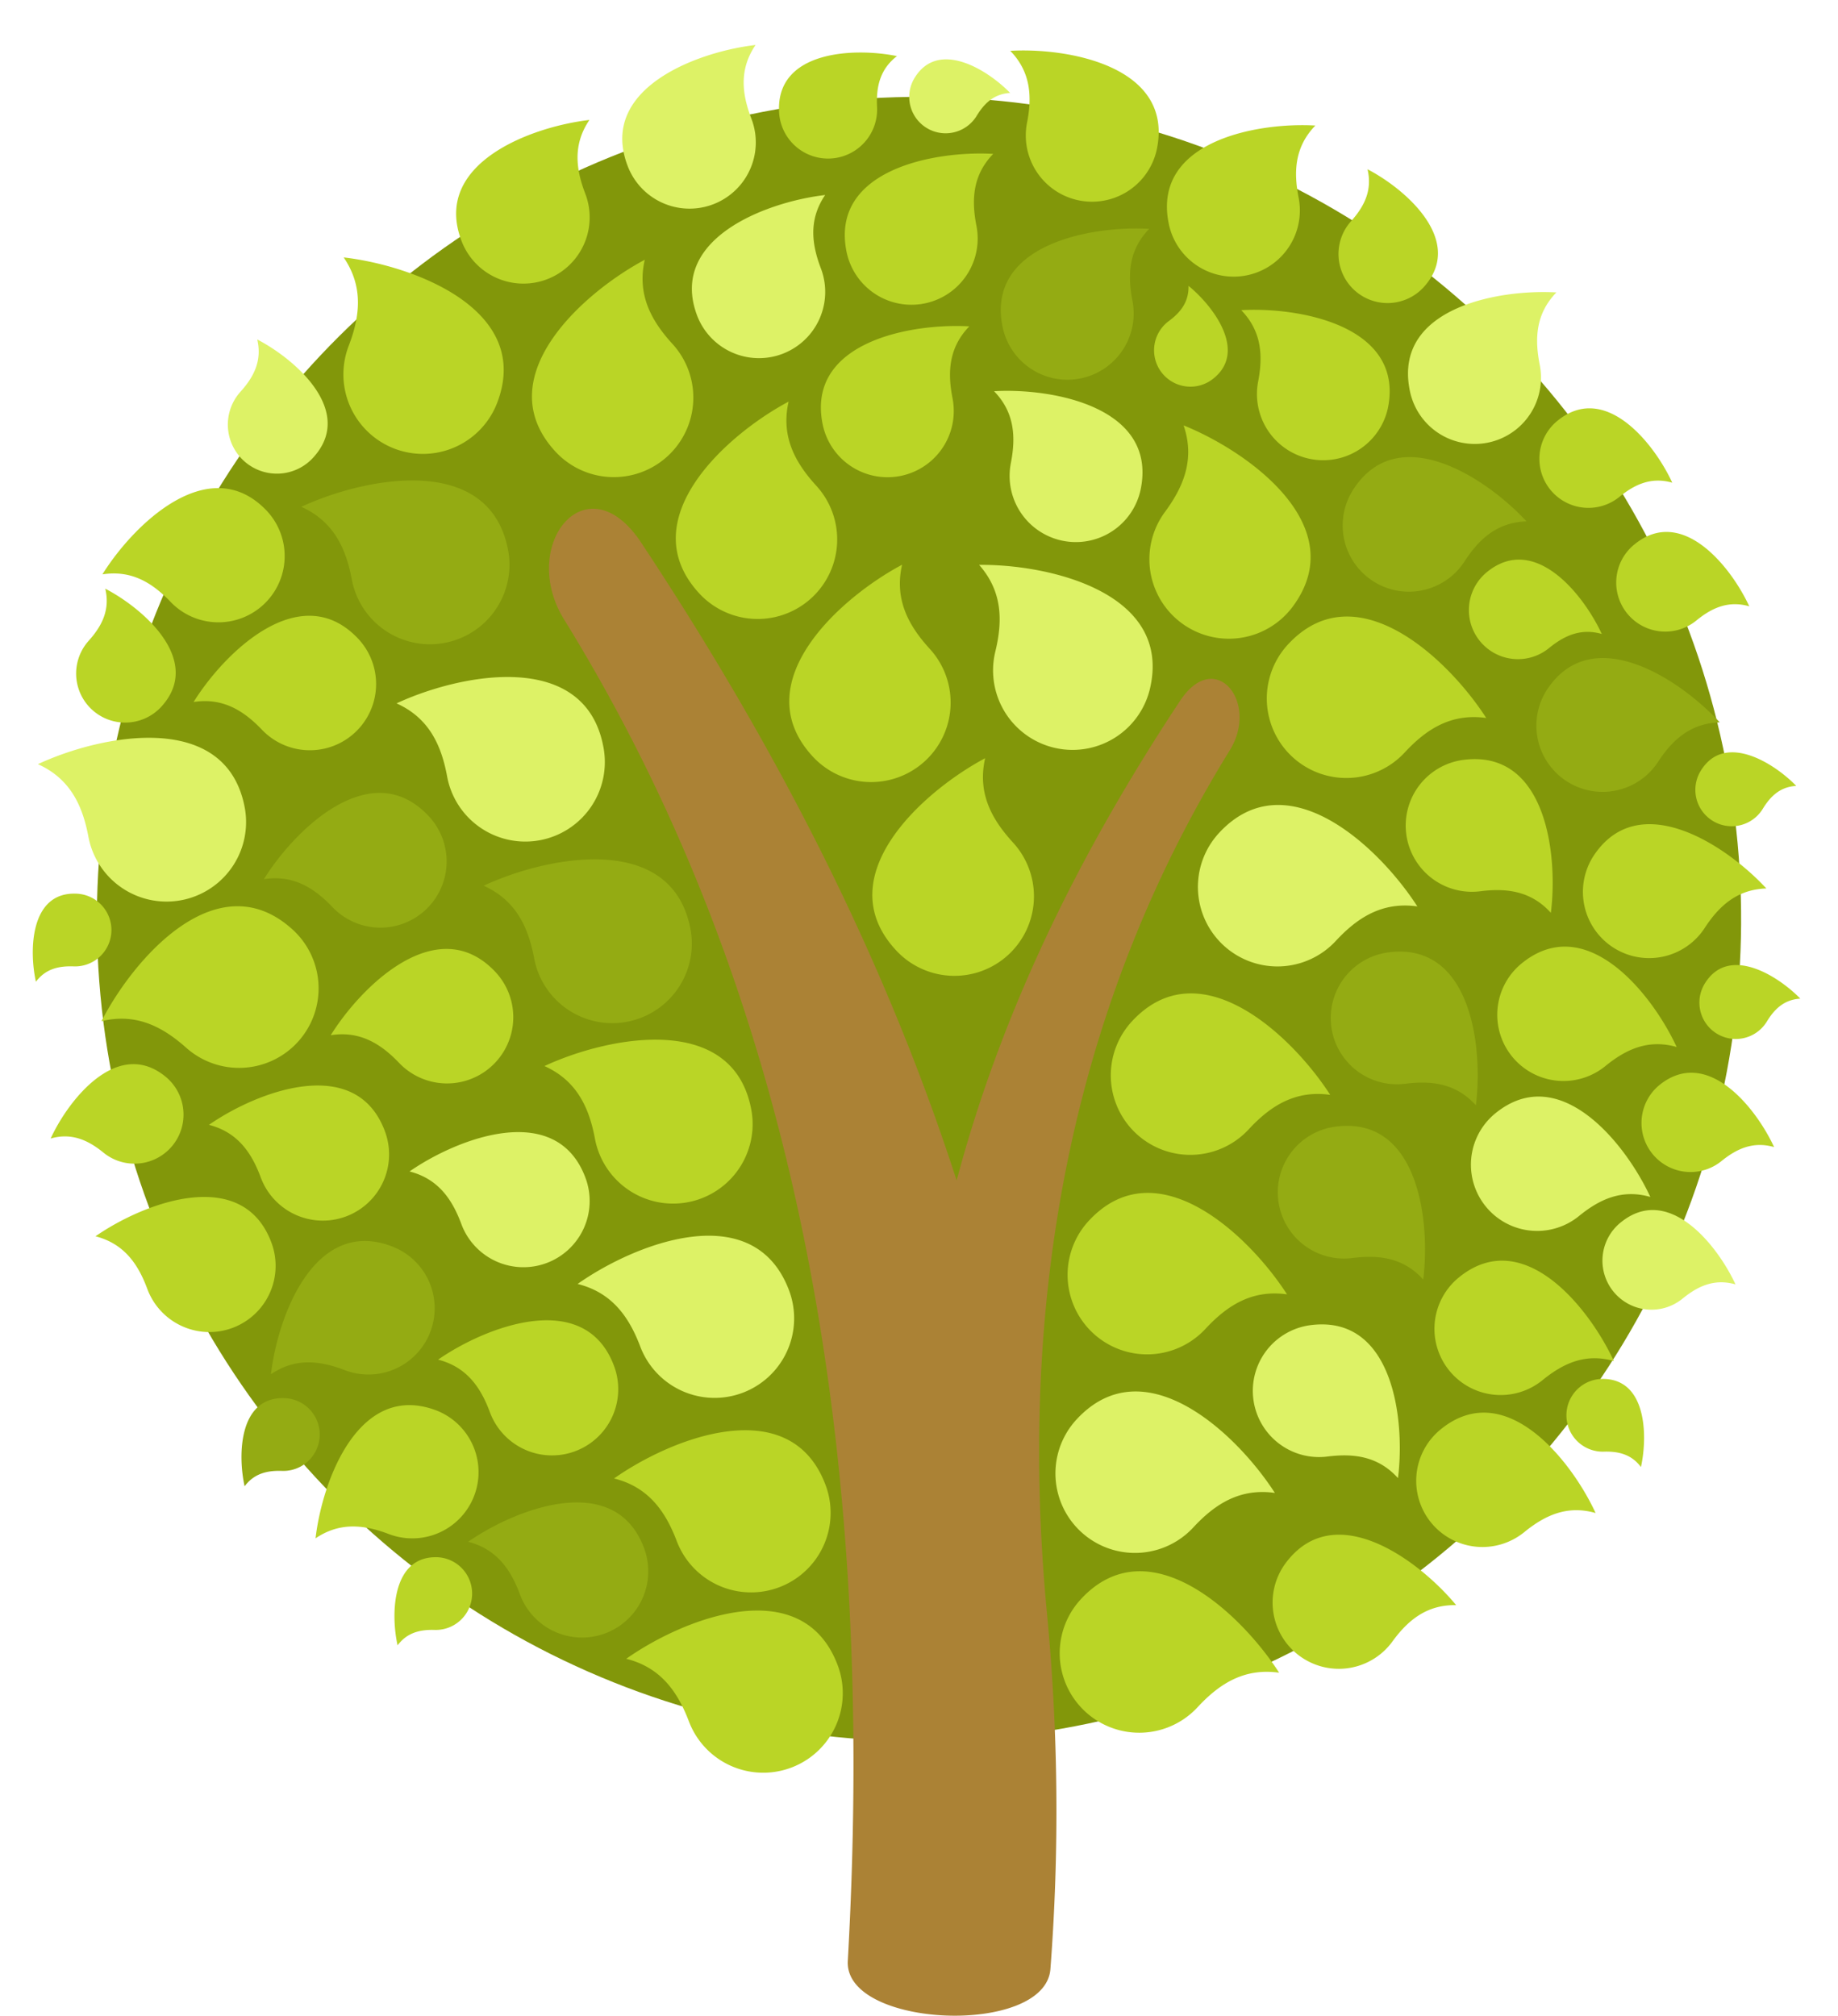 <svg xmlns="http://www.w3.org/2000/svg" width="781.101" height="856.586" viewBox="0 0 781.101 856.586">
  <g id="그룹_581" data-name="그룹 581" transform="translate(2679.162 -5567.531)">
    <circle id="타원_1" data-name="타원 1" cx="349.372" cy="349.372" r="349.372" transform="translate(-2679.162 5655.441) rotate(-7.228)" fill="#82970a"/>
    <path id="패스_28" data-name="패스 28" d="M346.317,745.767c13-230.449-26.489-417.809-120.543-570-19.571-31.669,9.53-67.747,32.717-32.721,55.505,83.842,102.556,173.49,134.082,271.1,19.765-74.365,53.763-141.629,95-203.919,14.932-22.565,33.684.678,21.076,21.078-60.589,98.043-91.8,219.188-77.654,367.2a880.4,880.4,0,0,1,1.429,150.706C430.277,777.851,344.7,774.444,346.317,745.767Z" transform="translate(-2665.187 5655.058)" fill="#ab8235" fill-rule="evenodd"/>
    <path id="패스_29" data-name="패스 29" d="M344.256,214.739a33.792,33.792,0,1,1-49.831,45.655c-28.732-31.358,11.784-67.41,38.07-81.408C329.154,193.726,335.19,204.828,344.256,214.739Z" transform="translate(-2592.994 5710.752)" fill="#bad526" fill-rule="evenodd"/>
    <path id="패스_30" data-name="패스 30" d="M327.5,175.712a33.79,33.79,0,1,1-49.829,45.653c-28.73-31.36,11.784-67.407,38.07-81.406C312.4,154.7,318.434,165.8,327.5,175.712Z" transform="translate(-2611.541 5667.552)" fill="#bad526" fill-rule="evenodd"/>
    <path id="패스_31" data-name="패스 31" d="M304.617,142.817a33.791,33.791,0,1,1-49.833,45.651c-28.732-31.358,11.786-67.407,38.066-81.408C289.508,121.8,295.547,132.906,304.617,142.817Z" transform="translate(-2636.874 5631.134)" fill="#bad526" fill-rule="evenodd"/>
    <path id="패스_32" data-name="패스 32" d="M275.6,114.207a33.79,33.79,0,1,1-49.829,45.653c-28.732-31.356,11.786-67.405,38.068-81.406C260.493,93.194,266.536,104.3,275.6,114.207Z" transform="translate(-2668.992 5599.469)" fill="#bad526" fill-rule="evenodd"/>
    <path id="패스_33" data-name="패스 33" d="M239.881,277.875a33.793,33.793,0,0,0,66.455-12.311c-7.749-41.821-60.927-31.166-87.923-18.6C232.19,253.165,237.422,264.667,239.881,277.875Z" transform="translate(-2666.202 5773.595)" fill="#bad526" fill-rule="evenodd"/>
    <path id="패스_34" data-name="패스 34" d="M227.622,241.5a33.793,33.793,0,0,0,66.455-12.309c-7.749-41.821-60.927-31.166-87.925-18.6C219.931,216.794,225.163,228.3,227.622,241.5Z" transform="translate(-2679.774 5733.334)" fill="#94ab13" fill-rule="evenodd"/>
    <path id="패스_35" data-name="패스 35" d="M190.839,165.082a33.793,33.793,0,0,0,66.455-12.309c-7.745-41.819-60.924-31.166-87.921-18.606C183.152,140.376,188.382,151.877,190.839,165.082Z" transform="translate(-2720.487 5648.741)" fill="#94ab13" fill-rule="evenodd"/>
    <path id="패스_36" data-name="패스 36" d="M180.117,115.556a33.791,33.791,0,1,0,63.078,24.259c15.265-39.7-35.631-58.426-65.212-61.837C186.484,90.477,184.925,103.016,180.117,115.556Z" transform="translate(-2711.091 5598.943)" fill="#bad526" fill-rule="evenodd"/>
    <path id="패스_37" data-name="패스 37" d="M255.472,81.552a28.147,28.147,0,0,1-52.543,20.206c-12.718-33.064,29.678-48.662,54.317-51.5C250.167,60.663,251.465,71.105,255.472,81.552Z" transform="translate(-2685.919 5568.252)" fill="#bad526" fill-rule="evenodd"/>
    <path id="패스_38" data-name="패스 38" d="M347.037,148.652a33.792,33.792,0,0,0,54.37,40.144c25.264-34.215-18.832-65.789-46.437-76.939C359.839,126.164,355.01,137.837,347.037,148.652Z" transform="translate(-2531.131 5636.443)" fill="#bad526" fill-rule="evenodd"/>
    <path id="패스_39" data-name="패스 39" d="M422.707,208.188a33.793,33.793,0,0,1-49.6-45.91c28.893-31.21,68.153,6.205,84.265,31.246C442.4,191.41,431.838,198.34,422.707,208.188Z" transform="translate(-2504.918 5679.122)" fill="#bad526" fill-rule="evenodd"/>
    <path id="패스_40" data-name="패스 40" d="M391.24,284.2a33.792,33.792,0,1,1-49.6-45.91c28.89-31.21,68.147,6.205,84.257,31.246C410.94,267.419,400.372,274.349,391.24,284.2Z" transform="translate(-2539.75 5763.261)" fill="#bad526" fill-rule="evenodd"/>
    <path id="패스_41" data-name="패스 41" d="M382.523,324.439a33.791,33.791,0,1,1-49.593-45.912c28.892-31.21,68.149,6.207,84.259,31.248C402.227,307.661,391.654,314.589,382.523,324.439Z" transform="translate(-2549.397 5807.803)" fill="#bad526" fill-rule="evenodd"/>
    <path id="패스_42" data-name="패스 42" d="M380.936,400.75a33.792,33.792,0,1,1-49.6-45.91c28.893-31.212,68.149,6.2,84.259,31.246C400.636,383.968,390.063,390.9,380.936,400.75Z" transform="translate(-2551.158 5892.276)" fill="#bad526" fill-rule="evenodd"/>
    <path id="패스_43" data-name="패스 43" d="M408.72,274.145A28.146,28.146,0,0,1,401.6,218.3c35.14-4.486,40.2,40.4,37.1,65.014C430.277,273.961,419.822,272.737,408.72,274.145Z" transform="translate(-2490.643 5753.93)" fill="#94ab13" fill-rule="evenodd"/>
    <path id="패스_44" data-name="패스 44" d="M423.842,235.322a28.146,28.146,0,0,1-7.124-55.84c35.14-4.486,40.209,40.407,37.1,65.01C445.4,235.14,434.942,233.914,423.842,235.322Z" transform="translate(-2473.906 5710.955)" fill="#bad526" fill-rule="evenodd"/>
    <path id="패스_45" data-name="패스 45" d="M398.1,309.292a28.149,28.149,0,1,1-7.124-55.845c35.135-4.484,40.2,40.4,37.1,65.014C419.651,309.113,409.194,307.884,398.1,309.292Z" transform="translate(-2502.405 5792.831)" fill="#94ab13" fill-rule="evenodd"/>
    <path id="패스_46" data-name="패스 46" d="M416.166,381.126a28.145,28.145,0,0,1-45.6-33c20.768-28.7,56.976-1.688,72.806,17.412C430.782,365.278,422.736,372.066,416.166,381.126Z" transform="translate(-2503.693 5884.114)" fill="#bad526" fill-rule="evenodd"/>
    <path id="패스_47" data-name="패스 47" d="M440.2,361.732a28.147,28.147,0,0,1-35.612-43.6c27.435-22.412,55.5,12.991,65.9,35.506C458.389,350.163,448.878,354.663,440.2,361.732Z" transform="translate(-2471.557 5856.863)" fill="#bad526" fill-rule="evenodd"/>
    <path id="패스_48" data-name="패스 48" d="M443.88,331.082a28.147,28.147,0,1,1-35.612-43.6c27.439-22.412,55.5,12.993,65.9,35.506C462.072,319.512,452.552,324.017,443.88,331.082Z" transform="translate(-2467.486 5822.935)" fill="#bad526" fill-rule="evenodd"/>
    <path id="패스_49" data-name="패스 49" d="M440.419,335.094a15.461,15.461,0,0,1-1.056-30.9c19.441-.668,19.932,24.143,16.984,37.438C452.218,336.092,446.563,334.887,440.419,335.094Z" transform="translate(-2438.152 5849.331)" fill="#bad526" fill-rule="evenodd"/>
    <path id="패스_50" data-name="패스 50" d="M456.553,267.741a28.147,28.147,0,1,1-35.612-43.6c27.432-22.41,55.5,12.987,65.9,35.506C474.739,256.173,465.219,260.67,456.553,267.741Z" transform="translate(-2453.465 5752.82)" fill="#bad526" fill-rule="evenodd"/>
    <path id="패스_51" data-name="패스 51" d="M479.58,236.615A28.149,28.149,0,0,1,432.3,206.06c19.228-29.754,56.808-4.69,73.619,13.546C493.33,220.018,485.657,227.222,479.58,236.615Z" transform="translate(-2434.437 5725.484)" fill="#bad526" fill-rule="evenodd"/>
    <path id="패스_52" data-name="패스 52" d="M470.18,203.1A28.148,28.148,0,0,1,422.9,172.551c19.228-29.756,56.807-4.69,73.621,13.546C483.936,186.508,476.256,193.711,470.18,203.1Z" transform="translate(-2444.842 5688.392)" fill="#94ab13" fill-rule="evenodd"/>
    <path id="패스_53" data-name="패스 53" d="M431.207,162.574a28.145,28.145,0,0,1-47.278-30.551c19.222-29.756,56.8-4.69,73.613,13.543C444.963,145.98,437.29,153.181,431.207,162.574Z" transform="translate(-2487.981 5643.529)" fill="#94ab13" fill-rule="evenodd"/>
    <path id="패스_54" data-name="패스 54" d="M366.1,119.235A28.145,28.145,0,0,0,421.327,130.1c6.841-34.758-37.6-42.836-62.368-41.4C367.726,97.742,368.242,108.255,366.1,119.235Z" transform="translate(-2510.625 5610.641)" fill="#bad526" fill-rule="evenodd"/>
    <path id="패스_55" data-name="패스 55" d="M438.918,176.527a20.85,20.85,0,1,1-26.381-32.3c20.326-16.6,41.111,9.62,48.816,26.3C452.388,167.954,445.336,171.29,438.918,176.527Z" transform="translate(-2459.798 5666.417)" fill="#bad526" fill-rule="evenodd"/>
    <path id="패스_56" data-name="패스 56" d="M453.134,146.013a20.849,20.849,0,0,1-26.377-32.3c20.322-16.6,41.109,9.62,48.81,26.3C466.6,137.445,459.558,140.776,453.134,146.013Z" transform="translate(-2444.058 5632.64)" fill="#bad526" fill-rule="evenodd"/>
    <path id="패스_57" data-name="패스 57" d="M468.663,170.941a20.849,20.849,0,1,1-26.379-32.293c20.326-16.6,41.111,9.618,48.814,26.3C482.135,162.37,475.083,165.7,468.663,170.941Z" transform="translate(-2426.868 5660.236)" fill="#bad526" fill-rule="evenodd"/>
    <path id="패스_58" data-name="패스 58" d="M473.672,280.014a20.85,20.85,0,0,1-26.381-32.293c20.328-16.6,41.113,9.618,48.814,26.295C487.144,271.445,480.1,274.78,473.672,280.014Z" transform="translate(-2421.321 5780.973)" fill="#bad526" fill-rule="evenodd"/>
    <path id="패스_59" data-name="패스 59" d="M480.04,244.7a15.462,15.462,0,0,1-26.415-16.08c10.12-16.617,31.124-3.411,40.626,6.355C487.344,235.385,483.24,239.454,480.04,244.7Z" transform="translate(-2408.332 5756.932)" fill="#bad526" fill-rule="evenodd"/>
    <path id="패스_60" data-name="패스 60" d="M479.222,201.789a15.46,15.46,0,1,1-26.413-16.076c10.118-16.62,31.122-3.413,40.618,6.352C486.527,192.476,482.425,196.542,479.222,201.789Z" transform="translate(-2409.236 5709.434)" fill="#bad526" fill-rule="evenodd"/>
    <path id="패스_61" data-name="패스 61" d="M383.889,82.327a20.849,20.849,0,0,0,31.021,27.864c17.536-19.519-7.678-41.515-23.979-49.991C393.078,69.275,389.422,76.158,383.889,82.327Z" transform="translate(-2488.933 5579.263)" fill="#bad526" fill-rule="evenodd"/>
    <path id="패스_62" data-name="패스 62" d="M330.113,122.5a28.146,28.146,0,1,1-55.234,10.866c-6.839-34.758,37.6-42.832,62.368-41.4C328.48,101,327.964,111.516,330.113,122.5Z" transform="translate(-2604.479 5614.253)" fill="#bad526" fill-rule="evenodd"/>
    <path id="패스_63" data-name="패스 63" d="M334.938,87.71A28.148,28.148,0,0,1,279.7,98.577c-6.839-34.756,37.609-42.832,62.368-41.4C333.307,66.219,332.785,76.732,334.938,87.71Z" transform="translate(-2599.143 5575.749)" fill="#bad526" fill-rule="evenodd"/>
    <path id="패스_64" data-name="패스 64" d="M307.4,59.8a20.848,20.848,0,0,1-41.642,2.136c-1.34-26.208,32.1-27.435,50.1-23.766C308.476,43.876,306.986,51.526,307.4,59.8Z" transform="translate(-2613.838 5553.199)" fill="#bad526" fill-rule="evenodd"/>
    <path id="패스_65" data-name="패스 65" d="M366.406,102.832a28.149,28.149,0,1,1-55.24,10.866c-6.837-34.758,37.607-42.832,62.368-41.4C364.773,81.341,364.257,91.852,366.406,102.832Z" transform="translate(-2564.311 5592.486)" fill="#94ab13" fill-rule="evenodd"/>
    <path id="패스_66" data-name="패스 66" d="M347.619,98.728a15.459,15.459,0,0,0,18.347,24.885c15.663-11.548.651-31.3-9.917-39.9C356.252,90.625,352.564,95.077,347.619,98.728Z" transform="translate(-2530.134 5605.289)" fill="#bad526" fill-rule="evenodd"/>
    <path id="패스_67" data-name="패스 67" d="M399.911,81.989A28.145,28.145,0,1,1,344.68,92.854c-6.841-34.756,37.6-42.834,62.368-41.393C398.28,60.5,397.764,71.01,399.911,81.989Z" transform="translate(-2527.215 5569.416)" fill="#bad526" fill-rule="evenodd"/>
    <path id="패스_68" data-name="패스 68" d="M319.5,66.926a28.149,28.149,0,0,0,55.24,10.866c6.837-34.758-37.609-42.832-62.37-41.4C321.14,45.433,321.656,55.946,319.5,66.926Z" transform="translate(-2562.194 5552.738)" fill="#bad526" fill-rule="evenodd"/>
    <path id="패스_69" data-name="패스 69" d="M259.09,361.621a33.793,33.793,0,0,0,63.2-23.952c-15.075-39.764-65.5-19.812-89.834-2.642C247.125,338.676,254.32,349.064,259.09,361.621Z" transform="translate(-2650.657 5860.791)" fill="#bad526" fill-rule="evenodd"/>
    <path id="패스_70" data-name="패스 70" d="M261.542,397.993a33.793,33.793,0,1,0,63.2-23.954c-15.073-39.767-65.5-19.812-89.832-2.64C249.574,375.048,256.77,385.442,261.542,397.993Z" transform="translate(-2647.943 5901.049)" fill="#bad526" fill-rule="evenodd"/>
    <path id="패스_71" data-name="패스 71" d="M225.033,368.133a28.145,28.145,0,1,0,52.79-19.542c-12.3-33.222-54.429-16.931-74.8-2.781C215.213,348.945,221.14,357.644,225.033,368.133Z" transform="translate(-2683.241 5876.911)" fill="#94ab13" fill-rule="evenodd"/>
    <path id="패스_72" data-name="패스 72" d="M218.976,331.4a28.146,28.146,0,1,0,52.79-19.548c-12.3-33.227-54.429-16.923-74.8-2.775C209.156,312.209,215.083,320.9,218.976,331.4Z" transform="translate(-2689.946 5836.243)" fill="#bad526" fill-rule="evenodd"/>
    <path id="패스_73" data-name="패스 73" d="M204.365,265.886A28.147,28.147,0,0,0,245.1,227.03c-24.455-25.635-56.683,6.022-69.788,27.078C187.749,252.157,196.639,257.8,204.365,265.886Z" transform="translate(-2713.915 5753.337)" fill="#bad526" fill-rule="evenodd"/>
    <path id="패스_74" data-name="패스 74" d="M190.88,234.417a28.145,28.145,0,1,0,40.729-38.854c-24.451-25.633-56.681,6.02-69.784,27.076C174.26,220.69,183.149,226.33,190.88,234.417Z" transform="translate(-2728.842 5718.505)" fill="#94ab13" fill-rule="evenodd"/>
    <path id="패스_75" data-name="패스 75" d="M176.7,198.686a28.146,28.146,0,1,0,40.731-38.856c-24.453-25.633-56.683,6.022-69.786,27.078C160.078,184.959,168.967,190.6,176.7,198.686Z" transform="translate(-2744.541 5678.951)" fill="#bad526" fill-rule="evenodd"/>
    <path id="패스_76" data-name="패스 76" d="M158.308,172.941a28.149,28.149,0,0,0,40.734-38.86c-24.453-25.631-56.681,6.022-69.788,27.083C141.692,159.212,150.582,164.851,158.308,172.941Z" transform="translate(-2764.897 5650.449)" fill="#bad526" fill-rule="evenodd"/>
    <path id="패스_77" data-name="패스 77" d="M137.715,371.659A33.793,33.793,0,0,0,204.17,359.35c-7.747-41.819-60.927-31.168-87.923-18.6,13.779,6.205,19.009,17.707,21.468,30.913Zm530.095,44.212a33.793,33.793,0,1,1-49.6-45.91c28.892-31.21,68.156,6.2,84.259,31.246-14.961-2.113-25.528,4.819-34.659,14.664ZM523.077,293.078A33.792,33.792,0,0,0,588.708,309.2c10.147-41.3-42.7-53.474-72.475-53.135,10.006,11.327,10.035,23.964,6.843,37.011ZM529.72,212.8a28.145,28.145,0,1,0,55.232,10.866c6.839-34.758-37.609-42.832-62.368-41.4,8.769,9.037,9.283,19.55,7.136,30.53ZM449.033,130.19a28.148,28.148,0,0,1-52.545,20.2c-12.715-33.064,29.681-48.664,54.315-51.5-7.073,10.408-5.777,20.857-1.77,31.3ZM290.118,345.825a33.793,33.793,0,1,0,66.455-12.307c-7.747-41.819-60.924-31.168-87.925-18.6,13.782,6.207,19.013,17.709,21.47,30.911Zm6.064,190.329a28.145,28.145,0,1,0,52.79-19.54c-12.3-33.224-54.431-16.929-74.8-2.781,12.193,3.135,18.12,11.835,22.013,22.321Zm76.046,52.09c-4.77-12.557-11.965-22.951-26.634-26.6,24.331-17.169,74.757-37.124,89.83,2.64a33.793,33.793,0,1,1-63.2,23.96Zm235.03,76.863a33.793,33.793,0,0,1-49.6-45.91c28.893-31.212,68.155,6.2,84.259,31.246-14.961-2.12-25.528,4.814-34.659,14.664Zm57-30.125c11.1-1.408,21.554-.177,29.978,9.169,3.108-24.6-1.959-69.5-37.1-65.012a28.147,28.147,0,1,0,7.119,55.843ZM771.189,532.758a28.145,28.145,0,1,1-35.614-43.593c27.437-22.414,55.5,12.987,65.9,35.5-12.1-3.474-21.615,1.026-30.287,8.089Zm44.05,35.06c6.424-5.238,13.47-8.567,22.433-5.994-7.7-16.676-28.486-42.9-48.807-26.3a20.847,20.847,0,1,0,26.375,32.291ZM754.428,170.812A28.145,28.145,0,1,1,699.2,181.679c-6.839-34.758,37.6-42.834,62.361-41.4-8.761,9.037-9.277,19.55-7.13,30.528ZM515.2,65.235a15.461,15.461,0,1,1-26.415-16.076c10.118-16.622,31.122-3.413,40.624,6.35-6.909.413-11.011,4.479-14.209,9.726Zm-95.752,1.2c-4.005-10.444-5.305-20.89,1.778-31.3-24.641,2.84-67.035,18.44-54.319,51.506a28.146,28.146,0,0,0,52.541-20.208ZM202.411,182.4a20.847,20.847,0,1,0,31.016,27.862c17.534-19.519-7.682-41.515-23.979-49.991C211.6,169.35,207.939,176.233,202.411,182.4Z" transform="translate(-2779.294 5551.515)" fill="#ddf266" fill-rule="evenodd"/>
    <path id="패스_78" data-name="패스 78" d="M129.293,166.923a20.847,20.847,0,0,0,31.018,27.862c17.538-19.521-7.678-41.517-23.977-49.994C138.484,153.869,134.826,160.752,129.293,166.923Z" transform="translate(-2770.759 5672.901)" fill="#bad526" fill-rule="evenodd"/>
    <path id="패스_79" data-name="패스 79" d="M164.991,268.894a33.792,33.792,0,1,0,44.872-50.537c-31.807-28.235-67.218,12.84-80.8,39.337C143.747,254.124,154.941,259.99,164.991,268.894Z" transform="translate(-2765.112 5743.804)" fill="#bad526" fill-rule="evenodd"/>
    <path id="패스_80" data-name="패스 80" d="M172.756,284.047a28.146,28.146,0,0,0,52.79-19.548c-12.3-33.224-54.431-16.927-74.8-2.781C162.934,264.85,168.863,273.552,172.756,284.047Z" transform="translate(-2741.111 5783.825)" fill="#bad526" fill-rule="evenodd"/>
    <path id="패스_81" data-name="패스 81" d="M194.555,331.22A28.146,28.146,0,0,0,214.8,278.694c-33.058-12.736-48.687,29.645-51.546,54.285C173.665,325.9,184.111,327.206,194.555,331.22Z" transform="translate(-2727.262 5818.539)" fill="#94ab13" fill-rule="evenodd"/>
    <path id="패스_82" data-name="패스 82" d="M203.547,364.321A28.145,28.145,0,0,0,223.788,311.8c-33.056-12.737-48.685,29.643-51.544,54.279C182.654,359.007,193.1,360.307,203.547,364.321Z" transform="translate(-2717.309 5855.182)" fill="#bad526" fill-rule="evenodd"/>
    <path id="패스_83" data-name="패스 83" d="M205.42,371.05a15.461,15.461,0,0,0,1.06-30.9c-19.447-.662-19.934,24.143-16.99,37.447C193.621,372.047,199.276,370.842,205.42,371.05Z" transform="translate(-2699.69 5889.133)" fill="#bad526" fill-rule="evenodd"/>
    <path id="패스_84" data-name="패스 84" d="M174.565,338.973a15.462,15.462,0,1,0,1.056-30.907c-19.443-.664-19.932,24.148-16.984,37.445C162.768,339.965,168.423,338.768,174.565,338.973Z" transform="translate(-2733.845 5853.622)" fill="#94ab13" fill-rule="evenodd"/>
    <path id="패스_85" data-name="패스 85" d="M149.871,306.521a28.146,28.146,0,0,0,52.79-19.546c-12.3-33.227-54.431-16.923-74.8-2.781C140.051,287.327,145.978,296.029,149.871,306.521Z" transform="translate(-2766.444 5808.707)" fill="#bad526" fill-rule="evenodd"/>
    <path id="패스_86" data-name="패스 86" d="M141.247,278.281a20.847,20.847,0,1,0,26.377-32.291c-20.324-16.6-41.109,9.618-48.809,26.3C127.775,269.714,134.825,273.044,141.247,278.281Z" transform="translate(-2776.453 5779.058)" fill="#bad526" fill-rule="evenodd"/>
    <path id="패스_87" data-name="패스 87" d="M132.472,237.212a15.46,15.46,0,1,0,1.058-30.9c-19.447-.664-19.934,24.144-16.988,37.443C120.675,238.209,126.333,237.01,132.472,237.212Z" transform="translate(-2780.44 5740.984)" fill="#bad526" fill-rule="evenodd"/>
  </g>
</svg>
